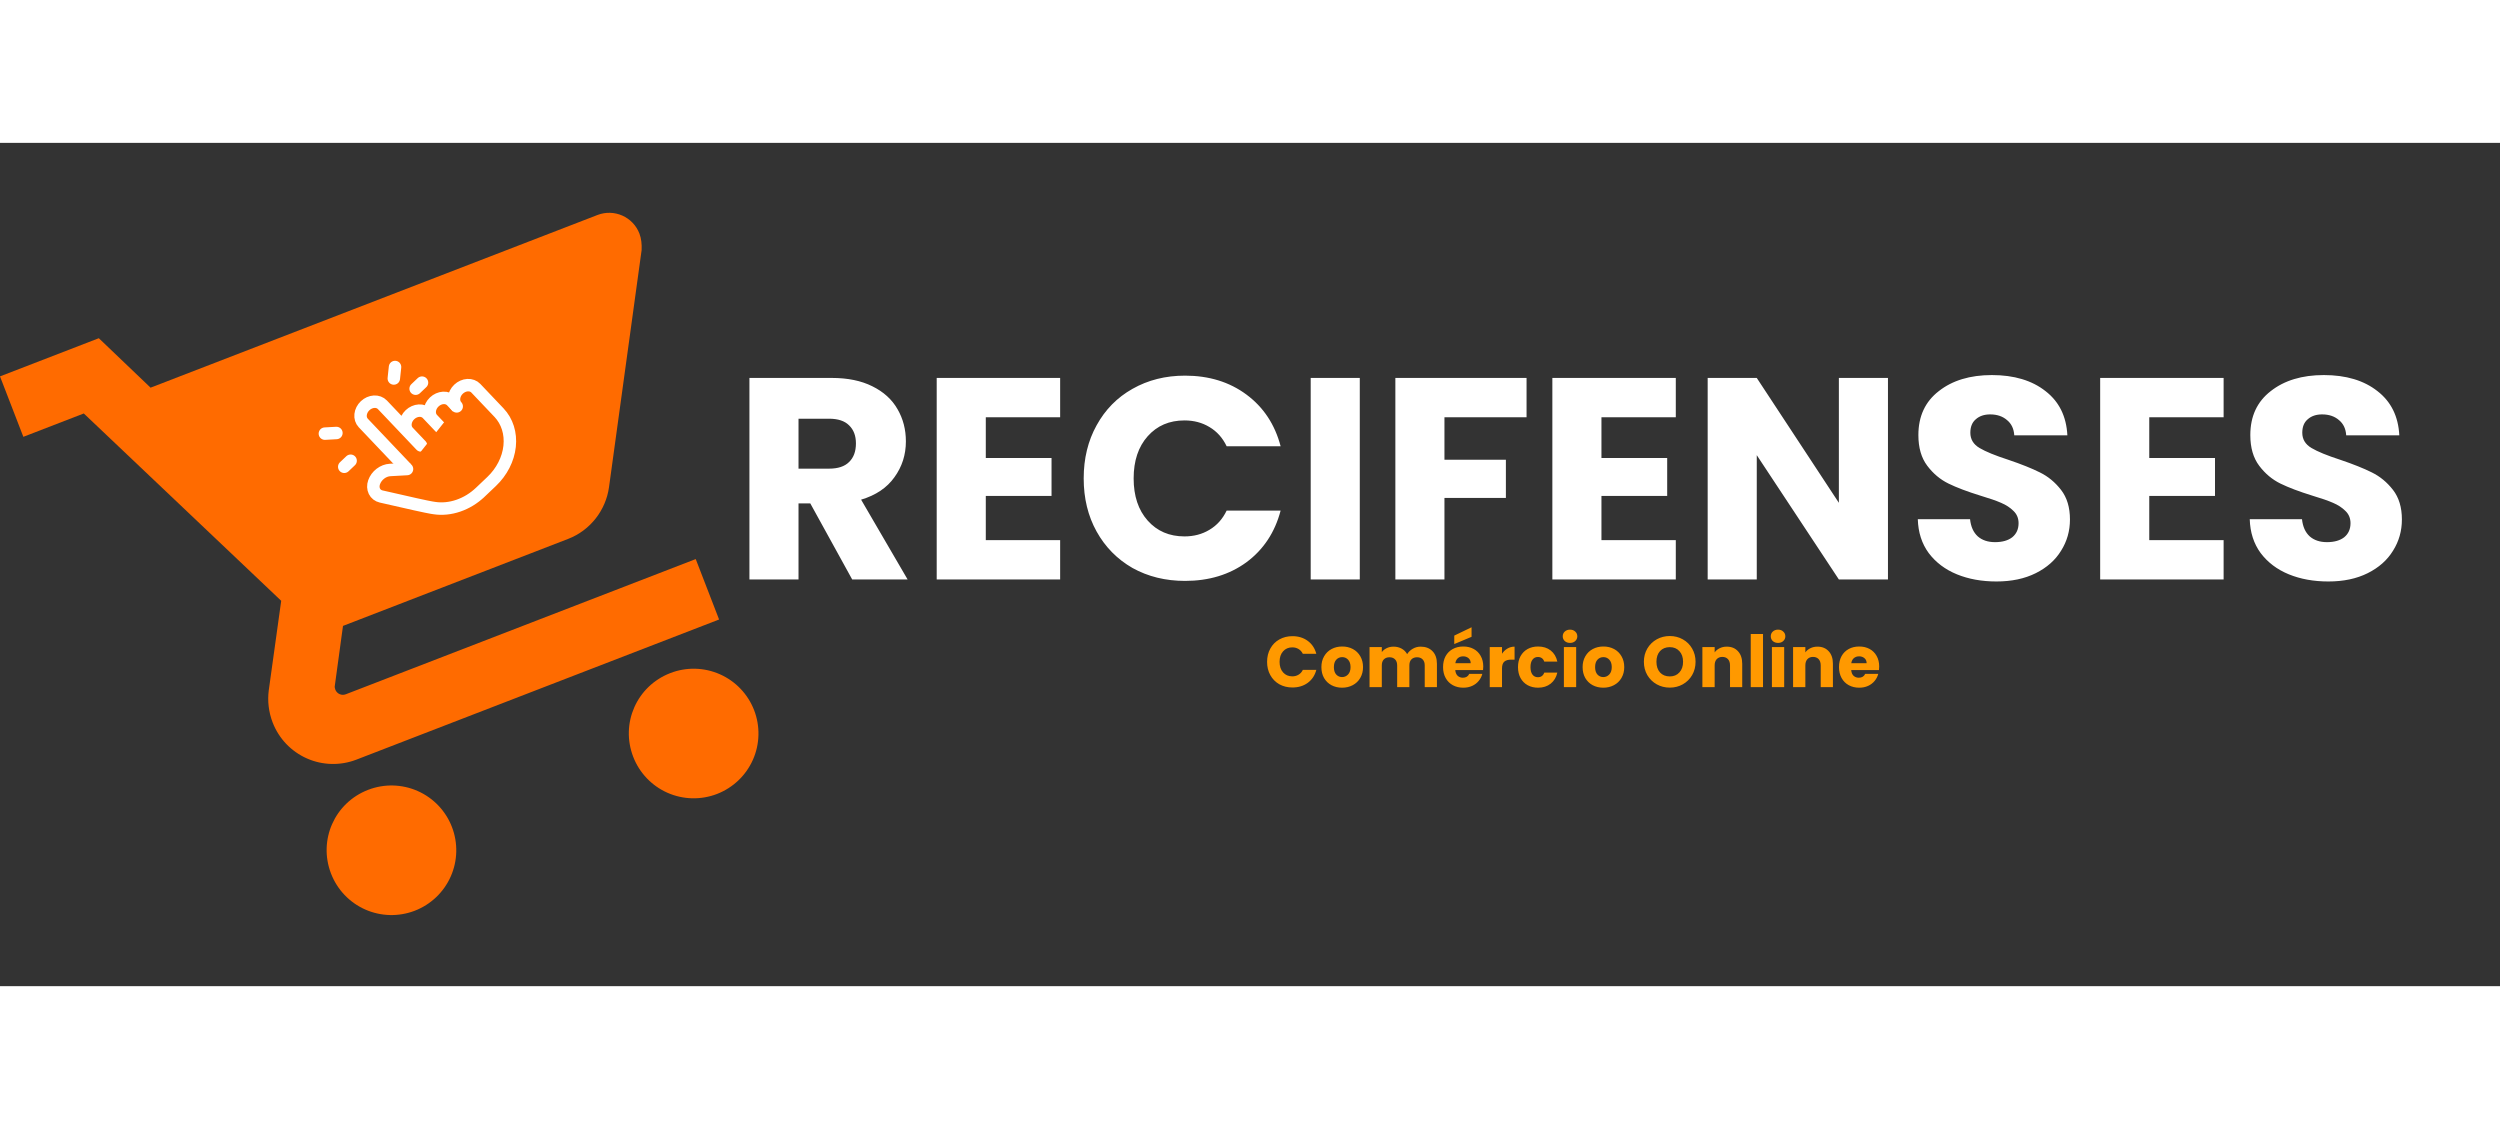 <svg width="310" height="140" viewBox="0 0 418 141" fill="none" xmlns="http://www.w3.org/2000/svg">
<rect x="0" y="0" width="418" height="141" fill="#333333" stroke="none"/>
<path d="M142.488 73L135.48 60.28H133.512V73H125.304V39.304H139.08C141.736 39.304 143.992 39.768 145.848 40.696C147.736 41.624 149.144 42.904 150.072 44.536C151 46.136 151.464 47.928 151.464 49.912C151.464 52.152 150.824 54.152 149.544 55.912C148.296 57.672 146.44 58.92 143.976 59.656L151.752 73H142.488ZM133.512 54.472H138.6C140.104 54.472 141.224 54.104 141.96 53.368C142.728 52.632 143.112 51.592 143.112 50.248C143.112 48.968 142.728 47.96 141.96 47.224C141.224 46.488 140.104 46.12 138.6 46.12H133.512V54.472ZM164.825 45.88V52.696H175.817V59.032H164.825V66.424H177.257V73H156.617V39.304H177.257V45.88H164.825ZM181.193 56.104C181.193 52.776 181.913 49.816 183.353 47.224C184.793 44.6 186.793 42.568 189.353 41.128C191.945 39.656 194.873 38.92 198.137 38.92C202.137 38.92 205.561 39.976 208.409 42.088C211.257 44.2 213.161 47.08 214.121 50.728H205.097C204.425 49.32 203.465 48.248 202.217 47.512C201.001 46.776 199.609 46.408 198.041 46.408C195.513 46.408 193.465 47.288 191.897 49.048C190.329 50.808 189.545 53.16 189.545 56.104C189.545 59.048 190.329 61.4 191.897 63.16C193.465 64.92 195.513 65.8 198.041 65.8C199.609 65.8 201.001 65.432 202.217 64.696C203.465 63.96 204.425 62.888 205.097 61.48H214.121C213.161 65.128 211.257 68.008 208.409 70.12C205.561 72.2 202.137 73.24 198.137 73.24C194.873 73.24 191.945 72.52 189.353 71.08C186.793 69.608 184.793 67.576 183.353 64.984C181.913 62.392 181.193 59.432 181.193 56.104ZM227.356 39.304V73H219.148V39.304H227.356ZM255.24 39.304V45.88H241.512V52.984H251.784V59.368H241.512V73H233.304V39.304H255.24ZM267.762 45.88V52.696H278.754V59.032H267.762V66.424H280.194V73H259.554V39.304H280.194V45.88H267.762ZM315.667 73H307.459L293.731 52.216V73H285.523V39.304H293.731L307.459 60.184V39.304H315.667V73ZM333.809 73.336C331.345 73.336 329.137 72.936 327.185 72.136C325.233 71.336 323.665 70.152 322.481 68.584C321.329 67.016 320.721 65.128 320.657 62.92H329.393C329.521 64.168 329.953 65.128 330.689 65.8C331.425 66.44 332.385 66.76 333.569 66.76C334.785 66.76 335.745 66.488 336.449 65.944C337.153 65.368 337.505 64.584 337.505 63.592C337.505 62.76 337.217 62.072 336.641 61.528C336.097 60.984 335.409 60.536 334.577 60.184C333.777 59.832 332.625 59.432 331.121 58.984C328.945 58.312 327.169 57.64 325.793 56.968C324.417 56.296 323.233 55.304 322.241 53.992C321.249 52.68 320.753 50.968 320.753 48.856C320.753 45.72 321.889 43.272 324.161 41.512C326.433 39.72 329.393 38.824 333.041 38.824C336.753 38.824 339.745 39.72 342.017 41.512C344.289 43.272 345.505 45.736 345.665 48.904H336.785C336.721 47.816 336.321 46.968 335.585 46.36C334.849 45.72 333.905 45.4 332.753 45.4C331.761 45.4 330.961 45.672 330.353 46.216C329.745 46.728 329.441 47.48 329.441 48.472C329.441 49.56 329.953 50.408 330.977 51.016C332.001 51.624 333.601 52.28 335.777 52.984C337.953 53.72 339.713 54.424 341.057 55.096C342.433 55.768 343.617 56.744 344.609 58.024C345.601 59.304 346.097 60.952 346.097 62.968C346.097 64.888 345.601 66.632 344.609 68.2C343.649 69.768 342.241 71.016 340.385 71.944C338.529 72.872 336.337 73.336 333.809 73.336ZM359.356 45.88V52.696H370.348V59.032H359.356V66.424H371.788V73H351.148V39.304H371.788V45.88H359.356ZM389.309 73.336C386.845 73.336 384.637 72.936 382.685 72.136C380.733 71.336 379.165 70.152 377.981 68.584C376.829 67.016 376.221 65.128 376.157 62.92H384.893C385.021 64.168 385.453 65.128 386.189 65.8C386.925 66.44 387.885 66.76 389.069 66.76C390.285 66.76 391.245 66.488 391.949 65.944C392.653 65.368 393.005 64.584 393.005 63.592C393.005 62.76 392.717 62.072 392.141 61.528C391.597 60.984 390.909 60.536 390.077 60.184C389.277 59.832 388.125 59.432 386.621 58.984C384.445 58.312 382.669 57.64 381.293 56.968C379.917 56.296 378.733 55.304 377.741 53.992C376.749 52.68 376.253 50.968 376.253 48.856C376.253 45.72 377.389 43.272 379.661 41.512C381.933 39.72 384.893 38.824 388.541 38.824C392.253 38.824 395.245 39.72 397.517 41.512C399.789 43.272 401.005 45.736 401.165 48.904H392.285C392.221 47.816 391.821 46.968 391.085 46.36C390.349 45.72 389.405 45.4 388.253 45.4C387.261 45.4 386.461 45.672 385.853 46.216C385.245 46.728 384.941 47.48 384.941 48.472C384.941 49.56 385.453 50.408 386.477 51.016C387.501 51.624 389.101 52.28 391.277 52.984C393.453 53.72 395.213 54.424 396.557 55.096C397.933 55.768 399.117 56.744 400.109 58.024C401.101 59.304 401.597 60.952 401.597 62.968C401.597 64.888 401.101 66.632 400.109 68.2C399.149 69.768 397.741 71.016 395.885 71.944C394.029 72.872 391.837 73.336 389.309 73.336Z" fill="white"/>
<path d="M211.857 86.776C211.857 85.944 212.037 85.204 212.397 84.556C212.757 83.9 213.257 83.392 213.897 83.032C214.545 82.664 215.277 82.48 216.093 82.48C217.093 82.48 217.949 82.744 218.661 83.272C219.373 83.8 219.849 84.52 220.089 85.432H217.833C217.665 85.08 217.425 84.812 217.113 84.628C216.809 84.444 216.461 84.352 216.069 84.352C215.437 84.352 214.925 84.572 214.533 85.012C214.141 85.452 213.945 86.04 213.945 86.776C213.945 87.512 214.141 88.1 214.533 88.54C214.925 88.98 215.437 89.2 216.069 89.2C216.461 89.2 216.809 89.108 217.113 88.924C217.425 88.74 217.665 88.472 217.833 88.12H220.089C219.849 89.032 219.373 89.752 218.661 90.28C217.949 90.8 217.093 91.06 216.093 91.06C215.277 91.06 214.545 90.88 213.897 90.52C213.257 90.152 212.757 89.644 212.397 88.996C212.037 88.348 211.857 87.608 211.857 86.776ZM224.394 91.096C223.738 91.096 223.146 90.956 222.618 90.676C222.098 90.396 221.686 89.996 221.382 89.476C221.086 88.956 220.938 88.348 220.938 87.652C220.938 86.964 221.09 86.36 221.394 85.84C221.698 85.312 222.114 84.908 222.642 84.628C223.17 84.348 223.762 84.208 224.418 84.208C225.074 84.208 225.666 84.348 226.194 84.628C226.722 84.908 227.138 85.312 227.442 85.84C227.746 86.36 227.898 86.964 227.898 87.652C227.898 88.34 227.742 88.948 227.43 89.476C227.126 89.996 226.706 90.396 226.17 90.676C225.642 90.956 225.05 91.096 224.394 91.096ZM224.394 89.32C224.786 89.32 225.118 89.176 225.39 88.888C225.67 88.6 225.81 88.188 225.81 87.652C225.81 87.116 225.674 86.704 225.402 86.416C225.138 86.128 224.81 85.984 224.418 85.984C224.018 85.984 223.686 86.128 223.422 86.416C223.158 86.696 223.026 87.108 223.026 87.652C223.026 88.188 223.154 88.6 223.41 88.888C223.674 89.176 224.002 89.32 224.394 89.32ZM237.53 84.232C238.362 84.232 239.022 84.484 239.51 84.988C240.006 85.492 240.254 86.192 240.254 87.088V91H238.214V87.364C238.214 86.932 238.098 86.6 237.866 86.368C237.642 86.128 237.33 86.008 236.93 86.008C236.53 86.008 236.214 86.128 235.982 86.368C235.758 86.6 235.646 86.932 235.646 87.364V91H233.606V87.364C233.606 86.932 233.49 86.6 233.258 86.368C233.034 86.128 232.722 86.008 232.322 86.008C231.922 86.008 231.606 86.128 231.374 86.368C231.15 86.6 231.038 86.932 231.038 87.364V91H228.986V84.304H231.038V85.144C231.246 84.864 231.518 84.644 231.854 84.484C232.19 84.316 232.57 84.232 232.994 84.232C233.498 84.232 233.946 84.34 234.338 84.556C234.738 84.772 235.05 85.08 235.274 85.48C235.506 85.112 235.822 84.812 236.222 84.58C236.622 84.348 237.058 84.232 237.53 84.232ZM248.001 87.544C248.001 87.736 247.989 87.936 247.965 88.144H243.321C243.353 88.56 243.485 88.88 243.717 89.104C243.957 89.32 244.249 89.428 244.593 89.428C245.105 89.428 245.461 89.212 245.661 88.78H247.845C247.733 89.22 247.529 89.616 247.233 89.968C246.945 90.32 246.581 90.596 246.141 90.796C245.701 90.996 245.209 91.096 244.665 91.096C244.009 91.096 243.425 90.956 242.913 90.676C242.401 90.396 242.001 89.996 241.713 89.476C241.425 88.956 241.281 88.348 241.281 87.652C241.281 86.956 241.421 86.348 241.701 85.828C241.989 85.308 242.389 84.908 242.901 84.628C243.413 84.348 244.001 84.208 244.665 84.208C245.313 84.208 245.889 84.344 246.393 84.616C246.897 84.888 247.289 85.276 247.569 85.78C247.857 86.284 248.001 86.872 248.001 87.544ZM245.901 87.004C245.901 86.652 245.781 86.372 245.541 86.164C245.301 85.956 245.001 85.852 244.641 85.852C244.297 85.852 244.005 85.952 243.765 86.152C243.533 86.352 243.389 86.636 243.333 87.004H245.901ZM246.045 82.588L243.153 83.8V82.384L246.045 80.992V82.588ZM251.136 85.42C251.376 85.052 251.676 84.764 252.036 84.556C252.396 84.34 252.796 84.232 253.236 84.232V86.404H252.672C252.16 86.404 251.776 86.516 251.52 86.74C251.264 86.956 251.136 87.34 251.136 87.892V91H249.084V84.304H251.136V85.42ZM253.809 87.652C253.809 86.956 253.949 86.348 254.229 85.828C254.517 85.308 254.913 84.908 255.417 84.628C255.929 84.348 256.513 84.208 257.169 84.208C258.009 84.208 258.709 84.428 259.269 84.868C259.837 85.308 260.209 85.928 260.385 86.728H258.201C258.017 86.216 257.661 85.96 257.133 85.96C256.757 85.96 256.457 86.108 256.233 86.404C256.009 86.692 255.897 87.108 255.897 87.652C255.897 88.196 256.009 88.616 256.233 88.912C256.457 89.2 256.757 89.344 257.133 89.344C257.661 89.344 258.017 89.088 258.201 88.576H260.385C260.209 89.36 259.837 89.976 259.269 90.424C258.701 90.872 258.001 91.096 257.169 91.096C256.513 91.096 255.929 90.956 255.417 90.676C254.913 90.396 254.517 89.996 254.229 89.476C253.949 88.956 253.809 88.348 253.809 87.652ZM262.514 83.608C262.154 83.608 261.858 83.504 261.626 83.296C261.402 83.08 261.29 82.816 261.29 82.504C261.29 82.184 261.402 81.92 261.626 81.712C261.858 81.496 262.154 81.388 262.514 81.388C262.866 81.388 263.154 81.496 263.378 81.712C263.61 81.92 263.726 82.184 263.726 82.504C263.726 82.816 263.61 83.08 263.378 83.296C263.154 83.504 262.866 83.608 262.514 83.608ZM263.534 84.304V91H261.482V84.304H263.534ZM268.069 91.096C267.413 91.096 266.821 90.956 266.293 90.676C265.773 90.396 265.361 89.996 265.057 89.476C264.761 88.956 264.613 88.348 264.613 87.652C264.613 86.964 264.765 86.36 265.069 85.84C265.373 85.312 265.789 84.908 266.317 84.628C266.845 84.348 267.437 84.208 268.093 84.208C268.749 84.208 269.341 84.348 269.869 84.628C270.397 84.908 270.813 85.312 271.117 85.84C271.421 86.36 271.573 86.964 271.573 87.652C271.573 88.34 271.417 88.948 271.105 89.476C270.801 89.996 270.381 90.396 269.845 90.676C269.317 90.956 268.725 91.096 268.069 91.096ZM268.069 89.32C268.461 89.32 268.793 89.176 269.065 88.888C269.345 88.6 269.485 88.188 269.485 87.652C269.485 87.116 269.349 86.704 269.077 86.416C268.813 86.128 268.485 85.984 268.093 85.984C267.693 85.984 267.361 86.128 267.097 86.416C266.833 86.696 266.701 87.108 266.701 87.652C266.701 88.188 266.829 88.6 267.085 88.888C267.349 89.176 267.677 89.32 268.069 89.32ZM279.189 91.084C278.397 91.084 277.669 90.9 277.005 90.532C276.349 90.164 275.825 89.652 275.433 88.996C275.049 88.332 274.857 87.588 274.857 86.764C274.857 85.94 275.049 85.2 275.433 84.544C275.825 83.888 276.349 83.376 277.005 83.008C277.669 82.64 278.397 82.456 279.189 82.456C279.981 82.456 280.705 82.64 281.361 83.008C282.025 83.376 282.545 83.888 282.921 84.544C283.305 85.2 283.497 85.94 283.497 86.764C283.497 87.588 283.305 88.332 282.921 88.996C282.537 89.652 282.017 90.164 281.361 90.532C280.705 90.9 279.981 91.084 279.189 91.084ZM279.189 89.212C279.861 89.212 280.397 88.988 280.797 88.54C281.205 88.092 281.409 87.5 281.409 86.764C281.409 86.02 281.205 85.428 280.797 84.988C280.397 84.54 279.861 84.316 279.189 84.316C278.509 84.316 277.965 84.536 277.557 84.976C277.157 85.416 276.957 86.012 276.957 86.764C276.957 87.508 277.157 88.104 277.557 88.552C277.965 88.992 278.509 89.212 279.189 89.212ZM288.719 84.232C289.503 84.232 290.127 84.488 290.591 85C291.063 85.504 291.299 86.2 291.299 87.088V91H289.259V87.364C289.259 86.916 289.143 86.568 288.911 86.32C288.679 86.072 288.367 85.948 287.975 85.948C287.583 85.948 287.271 86.072 287.039 86.32C286.807 86.568 286.691 86.916 286.691 87.364V91H284.639V84.304H286.691V85.192C286.899 84.896 287.179 84.664 287.531 84.496C287.883 84.32 288.279 84.232 288.719 84.232ZM294.776 82.12V91H292.724V82.12H294.776ZM297.296 83.608C296.936 83.608 296.64 83.504 296.408 83.296C296.184 83.08 296.072 82.816 296.072 82.504C296.072 82.184 296.184 81.92 296.408 81.712C296.64 81.496 296.936 81.388 297.296 81.388C297.648 81.388 297.936 81.496 298.16 81.712C298.392 81.92 298.508 82.184 298.508 82.504C298.508 82.816 298.392 83.08 298.16 83.296C297.936 83.504 297.648 83.608 297.296 83.608ZM298.316 84.304V91H296.264V84.304H298.316ZM303.883 84.232C304.667 84.232 305.291 84.488 305.755 85C306.227 85.504 306.463 86.2 306.463 87.088V91H304.423V87.364C304.423 86.916 304.307 86.568 304.075 86.32C303.843 86.072 303.531 85.948 303.139 85.948C302.747 85.948 302.435 86.072 302.203 86.32C301.971 86.568 301.855 86.916 301.855 87.364V91H299.803V84.304H301.855V85.192C302.063 84.896 302.343 84.664 302.695 84.496C303.047 84.32 303.443 84.232 303.883 84.232ZM314.201 87.544C314.201 87.736 314.189 87.936 314.165 88.144H309.521C309.553 88.56 309.685 88.88 309.917 89.104C310.157 89.32 310.449 89.428 310.793 89.428C311.305 89.428 311.661 89.212 311.861 88.78H314.045C313.933 89.22 313.729 89.616 313.433 89.968C313.145 90.32 312.781 90.596 312.341 90.796C311.901 90.996 311.409 91.096 310.865 91.096C310.209 91.096 309.625 90.956 309.113 90.676C308.601 90.396 308.201 89.996 307.913 89.476C307.625 88.956 307.481 88.348 307.481 87.652C307.481 86.956 307.621 86.348 307.901 85.828C308.189 85.308 308.589 84.908 309.101 84.628C309.613 84.348 310.201 84.208 310.865 84.208C311.513 84.208 312.089 84.344 312.593 84.616C313.097 84.888 313.489 85.276 313.769 85.78C314.057 86.284 314.201 86.872 314.201 87.544ZM312.101 87.004C312.101 86.652 311.981 86.372 311.741 86.164C311.501 85.956 311.201 85.852 310.841 85.852C310.497 85.852 310.205 85.952 309.965 86.152C309.733 86.352 309.589 86.636 309.533 87.004H312.101Z" fill="#FF9900"/>
<path d="M112.078 88.651C106.469 90.818 103.71 97.052 105.877 102.661C106.912 105.341 108.97 107.5 111.598 108.663C114.225 109.826 117.207 109.897 119.887 108.862C122.567 107.826 124.726 105.768 125.889 103.141C127.051 100.514 127.123 97.532 126.087 94.852C125.052 92.172 122.994 90.013 120.367 88.85C117.739 87.687 114.758 87.615 112.078 88.651ZM0 39.045L3.904 49.15L14.01 45.245L47.017 76.567L44.928 91.601C44.717 93.308 44.906 95.151 45.59 96.92C46.625 99.6 48.683 101.759 51.31 102.922C53.937 104.085 56.919 104.156 59.599 103.121L120.231 79.694L116.326 69.589L57.817 92.195C57.482 92.325 57.109 92.316 56.781 92.171C56.452 92.025 56.195 91.755 56.066 91.42C55.968 91.168 55.94 90.946 55.983 90.755L57.348 80.763L94.99 66.219C98.78 64.754 101.295 61.344 101.822 57.598L107.279 17.919C107.32 16.974 107.241 16.017 106.909 15.158C106.392 13.818 105.363 12.738 104.049 12.157C102.735 11.576 101.245 11.54 99.904 12.057L25.176 40.931L16.522 32.661M61.551 108.173C55.943 110.34 53.184 116.575 55.351 122.183C56.386 124.863 58.444 127.022 61.071 128.185C63.699 129.348 66.68 129.419 69.36 128.384C72.04 127.348 74.199 125.291 75.362 122.663C76.525 120.036 76.597 117.054 75.561 114.374C74.526 111.694 72.468 109.535 69.841 108.372C67.213 107.209 64.231 107.138 61.551 108.173Z" fill="#FF6B00"/>
<path d="M68.053 54.537L60.737 46.832C60.395 46.471 60.235 45.965 60.293 45.425C60.351 44.886 60.621 44.356 61.046 43.953C61.47 43.55 62.013 43.307 62.555 43.277C63.097 43.248 63.594 43.433 63.937 43.794L70.392 50.592M69.962 50.139L68.24 48.326C67.898 47.966 67.738 47.46 67.796 46.92C67.854 46.38 68.124 45.85 68.549 45.448C68.973 45.045 69.516 44.802 70.058 44.772C70.6 44.742 71.097 44.928 71.439 45.288L73.591 47.554M72.3 46.195C71.958 45.834 71.798 45.328 71.856 44.788C71.913 44.249 72.184 43.719 72.609 43.316C73.033 42.913 73.576 42.67 74.118 42.64C74.66 42.611 75.157 42.796 75.499 43.157L76.79 44.517" fill="#FF6B00"/>
<path d="M68.053 54.537L60.737 46.832C60.395 46.471 60.235 45.965 60.293 45.425C60.351 44.886 60.621 44.356 61.046 43.953C61.47 43.55 62.013 43.307 62.555 43.277C63.097 43.248 63.594 43.433 63.937 43.794L70.392 50.592M69.962 50.139L68.24 48.326C67.898 47.966 67.738 47.46 67.796 46.92C67.854 46.38 68.124 45.85 68.549 45.448C68.973 45.045 69.516 44.802 70.058 44.772C70.6 44.742 71.097 44.928 71.439 45.288L73.591 47.554M72.3 46.195C71.958 45.834 71.798 45.328 71.856 44.788C71.913 44.249 72.184 43.719 72.609 43.316C73.033 42.913 73.576 42.67 74.118 42.64C74.66 42.611 75.157 42.796 75.499 43.157L76.79 44.517" stroke="white" stroke-width="2.083" stroke-linecap="round" stroke-linejoin="round"/>
<path d="M76.36 44.063C76.018 43.703 75.858 43.197 75.916 42.657C75.974 42.117 76.244 41.587 76.668 41.185C77.093 40.782 77.636 40.539 78.178 40.509C78.72 40.479 79.217 40.665 79.559 41.025L83.433 45.104C84.802 46.547 85.442 48.57 85.21 50.73C84.979 52.889 83.895 55.007 82.198 56.619L80.066 58.644L80.287 58.433C79.228 59.44 77.973 60.207 76.634 60.665C75.296 61.124 73.916 61.26 72.619 61.061L72.151 60.988C71.406 60.87 68.596 60.248 63.717 59.123C63.22 59.009 62.819 58.696 62.601 58.252C62.383 57.809 62.364 57.269 62.548 56.748C62.745 56.192 63.114 55.688 63.598 55.316C64.082 54.944 64.653 54.724 65.221 54.693L68.053 54.536M56.247 48.51L54.32 48.616L56.247 48.51ZM58.623 53.148L57.557 54.161L58.623 53.148ZM65.845 39.396L66.05 37.477L65.845 39.396ZM69.493 41.103L70.56 40.09L69.493 41.103Z" fill="#FF6B00"/>
<path d="M76.36 44.063C76.018 43.703 75.858 43.197 75.916 42.657C75.974 42.117 76.244 41.587 76.668 41.185C77.093 40.782 77.636 40.539 78.178 40.509C78.72 40.479 79.217 40.665 79.559 41.025L83.433 45.104C84.802 46.547 85.442 48.57 85.21 50.73C84.979 52.889 83.895 55.007 82.198 56.619L80.066 58.644L80.287 58.433C79.228 59.44 77.973 60.207 76.634 60.665C75.296 61.124 73.916 61.26 72.619 61.061L72.151 60.988C71.406 60.87 68.596 60.248 63.717 59.123C63.22 59.009 62.819 58.696 62.601 58.252C62.383 57.809 62.364 57.269 62.548 56.748C62.745 56.192 63.114 55.688 63.598 55.316C64.082 54.944 64.653 54.724 65.221 54.693L68.053 54.536M56.247 48.51L54.32 48.616M58.623 53.148L57.557 54.161M65.845 39.396L66.05 37.477M69.493 41.103L70.56 40.09" stroke="white" stroke-width="2.083" stroke-linecap="round" stroke-linejoin="round"/>
</svg>
